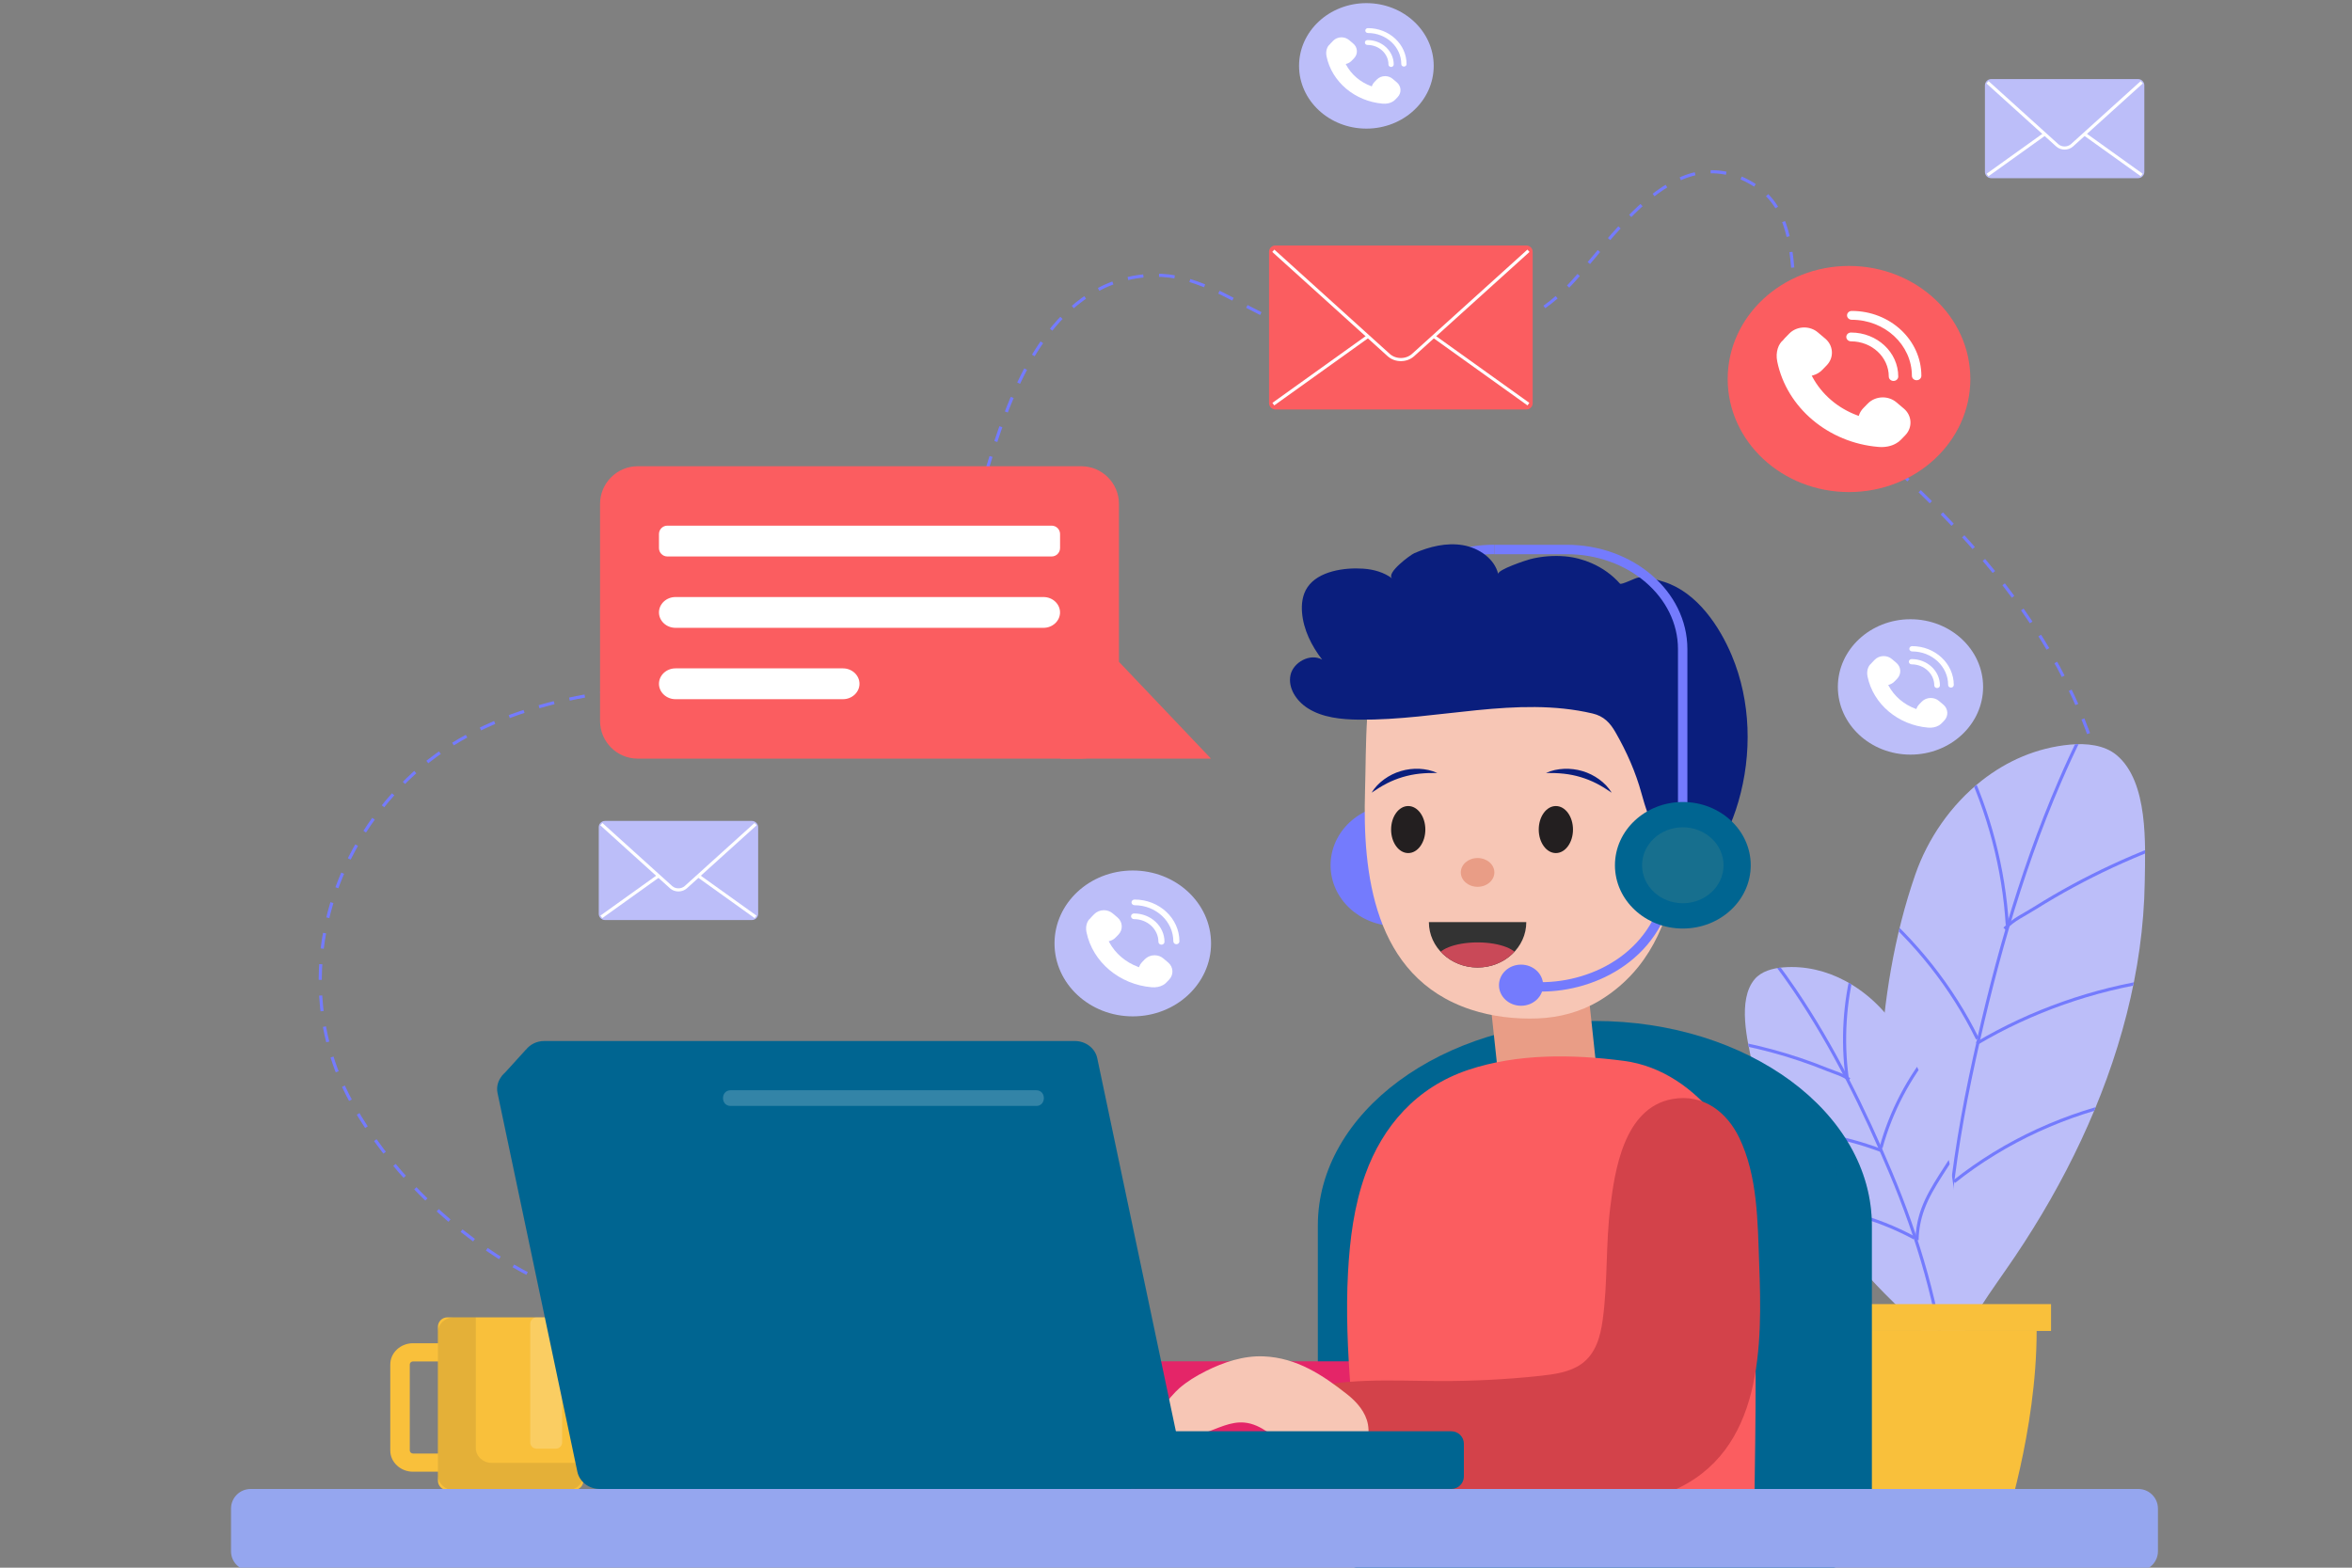 <?xml version="1.0" encoding="utf-8"?>
<!-- Generator: Adobe Illustrator 23.0.1, SVG Export Plug-In . SVG Version: 6.00 Build 0)  -->
<svg version="1.1" xmlns="http://www.w3.org/2000/svg" xmlns:xlink="http://www.w3.org/1999/xlink" x="0px" y="0px"
	 viewBox="0 0 750 500" style="enable-background:new 0 0 750 500;" xml:space="preserve">
<rect x="0" y="0" width="750" height="500" fill="#808080" stroke="none"/>
<style type="text/css">
	.st0{fill:none;stroke:#747BFD;stroke-miterlimit:10;stroke-dasharray:5,5;}
	.st1{fill:#FB5D60;}
	.st2{fill:#FFFFFF;}
	.st3{fill:#FB5D60;stroke:#FFFFFF;stroke-miterlimit:10;}
	.st4{fill:#BCBEF9;}
	.st5{fill:none;stroke:#FFFFFF;stroke-miterlimit:10;}
	.st6{clip-path:url(#SVGID_2_);}
	.st7{fill:none;stroke:#747BFD;stroke-miterlimit:10;}
	.st8{clip-path:url(#SVGID_4_);}
	.st9{fill:#F9C03B;}
	.st10{opacity:0.2;fill:#FFFFFF;}
	.st11{opacity:0.1;fill:#231F20;}
	.st12{fill:#006591;}
	.st13{opacity:0.2;fill:#006591;}
	.st14{fill:#E99D86;}
	.st15{fill:#C46623;}
	.st16{fill:#E42568;}
	.st17{fill:#747BFD;}
	.st18{fill:none;stroke:#747BFD;stroke-width:3;stroke-miterlimit:10;}
	.st19{fill:#F7C6B5;}
	.st20{fill:#0A1E7D;}
	.st21{clip-path:url(#SVGID_6_);}
	.st22{fill:#C94958;}
	.st23{fill:#231F20;}
	.st24{fill:#176F8E;}
	.st25{fill:#D3424A;}
	.st26{fill:#95A6EF;}
	.st27{fill:#F4B395;}
	.st28{opacity:0.2;}
</style>
<g id="BACKGROUND">
</g>
<g id="OBJECTS">
	<g>
		<g>
			<g>
				<path class="st0" d="M579.71,432.39c87.03-31.47,116.45-134.76,81.38-210.29c-11.65-25.08-30.32-47.5-50.57-67.02
					c-9.06-8.74-18.51-17.24-25.86-27.28c-8.26-11.29-11.22-22.81-12.44-36.18c-1.07-11.69-1.27-25.53-12.98-32.75
					c-26.15-16.13-46.19,19.74-60.01,33.34c-12.03,11.83-29.43,18.32-46.89,19.14c-17.46,0.83-34.92-3.72-50.36-11.37
					c-10.81-5.36-21.6-12.46-33.84-12.19c-31.93,0.7-45.05,34.77-52.43,58.79c-7.21,23.46-15.01,52.18-39.93,64.83
					c-16.51,8.37-36.4,7.17-55.19,7.44c-32.4,0.46-67.44,7.16-90.69,29.76c-24.41,23.72-34.25,58.96-23.39,90.46
					c12.32,35.75,61.77,81.69,105,76.6"/>
				<g>
					<path class="st1" d="M344.81,241.96H203.34c-6.6,0-12-5.4-12-12v-69.26c0-6.6,5.4-12,12-12h141.47c6.6,0,12,5.4,12,12v69.26
						C356.81,236.56,351.41,241.96,344.81,241.96z"/>
					<polygon class="st1" points="338.06,241.96 386.16,241.96 356.81,211.08 					"/>
					<g>
						<path class="st2" d="M335.35,177.48H212.8c-1.47,0-2.67-1.2-2.67-2.67v-4.49c0-1.47,1.2-2.67,2.67-2.67h122.56
							c1.47,0,2.67,1.2,2.67,2.67v4.49C338.02,176.28,336.82,177.48,335.35,177.48z"/>
						<path class="st2" d="M332.75,200.24H215.4c-2.9,0-5.27-2.21-5.27-4.91l0,0c0-2.7,2.37-4.91,5.27-4.91h117.35
							c2.9,0,5.27,2.21,5.27,4.91l0,0C338.02,198.03,335.65,200.24,332.75,200.24z"/>
						<path class="st2" d="M268.8,223h-53.4c-2.9,0-5.27-2.21-5.27-4.91l0,0c0-2.7,2.37-4.92,5.27-4.92h53.4
							c2.9,0,5.27,2.21,5.27,4.92l0,0C274.07,220.79,271.7,223,268.8,223z"/>
					</g>
				</g>
				<g>
					<g>
						<path class="st1" d="M486.74,130.59h-80.07c-1.1,0-2-0.9-2-2V80.3c0-1.1,0.9-2,2-2h80.07c1.1,0,2,0.9,2,2v48.29
							C488.74,129.69,487.85,130.59,486.74,130.59z"/>
						<path class="st3" d="M406.03,79.98l36.81,33.27c2.11,1.91,5.63,1.91,7.74,0l36.81-33.27"/>
						<line class="st3" x1="406.03" y1="128.9" x2="436.23" y2="107.28"/>
						<line class="st3" x1="487.38" y1="128.9" x2="457.18" y2="107.28"/>
					</g>
					<g>
						<path class="st4" d="M681.78,56.83h-46.83c-1.1,0-2-0.9-2-2V27.22c0-1.1,0.9-2,2-2h46.83c1.1,0,2,0.9,2,2v27.61
							C683.78,55.94,682.88,56.83,681.78,56.83z"/>
						<path class="st5" d="M633.77,26.24l22.25,20.11c1.27,1.15,3.4,1.15,4.68,0l22.25-20.11"/>
						<line class="st5" x1="633.77" y1="55.82" x2="652.03" y2="42.74"/>
						<line class="st5" x1="682.96" y1="55.82" x2="664.7" y2="42.74"/>
					</g>
					<g>
						<path class="st4" d="M239.76,293.44h-46.83c-1.1,0-2-0.9-2-2v-27.61c0-1.1,0.9-2,2-2h46.83c1.1,0,2,0.9,2,2v27.61
							C241.76,292.55,240.86,293.44,239.76,293.44z"/>
						<path class="st5" d="M191.75,262.85l22.25,20.11c1.27,1.15,3.4,1.15,4.68,0l22.25-20.11"/>
						<line class="st5" x1="191.75" y1="292.43" x2="210.01" y2="279.35"/>
						<line class="st5" x1="240.94" y1="292.43" x2="222.68" y2="279.35"/>
					</g>
					<g>
						<ellipse class="st1" cx="589.61" cy="120.88" rx="38.69" ry="36.06"/>
						<g>
							<path class="st2" d="M581.08,117.97l1.41-1.45c1.16-1.2,1.75-2.74,1.66-4.35c-0.09-1.61-0.84-3.09-2.12-4.17l-2.37-2
								c-1.19-1.01-2.73-1.56-4.34-1.56c-1.83,0-3.58,0.72-4.8,1.98l-1.41,1.45c-0.18,0.19-0.35,0.39-0.52,0.61l-0.06,0.07
								c-1.33,1.06-2.46,3.64-1.8,6.79c3.02,14.68,16.29,25.87,32.26,27.2c2.1,0.18,4.07-0.23,5.56-1.08
								c0.6-0.32,1.13-0.72,1.58-1.19l1.41-1.45c2.39-2.47,2.19-6.29-0.46-8.52l-2.37-2c-1.19-1-2.73-1.56-4.34-1.56
								c-1.83,0-3.58,0.73-4.8,1.99l-1.41,1.45c-0.6,0.62-1.05,1.33-1.33,2.12l-0.13,0.35l-0.37-0.14
								c-6.28-2.31-11.39-6.69-14.41-12.32l-0.2-0.37l0.43-0.12C579.28,119.39,580.29,118.79,581.08,117.97z"/>
							<path class="st2" d="M588.98,100.58c0,0.78,0.68,1.41,1.51,1.41c10.57,0,19.17,8.02,19.17,17.87c0,0.78,0.68,1.41,1.51,1.41
								c0.83,0,1.51-0.63,1.51-1.41c0-11.41-9.95-20.69-22.19-20.69C589.66,99.17,588.98,99.8,588.98,100.58z"/>
							<path class="st2" d="M588.74,107.46c0,0.78,0.68,1.41,1.51,1.41c6.64,0,12.04,5.03,12.04,11.22c0,0.78,0.68,1.41,1.51,1.41
								c0.83,0,1.51-0.63,1.51-1.41c0-7.74-6.75-14.03-15.05-14.03C589.42,106.05,588.74,106.68,588.74,107.46z"/>
						</g>
					</g>
					<g>
						<ellipse class="st4" cx="361.22" cy="300.9" rx="24.96" ry="23.26"/>
						<g>
							<path class="st2" d="M355.72,299.03l0.91-0.93c0.75-0.77,1.13-1.77,1.07-2.81c-0.06-1.04-0.54-1.99-1.37-2.69l-1.53-1.29
								c-0.77-0.65-1.76-1.01-2.8-1.01c-1.18,0-2.31,0.47-3.1,1.28l-0.91,0.94c-0.12,0.12-0.23,0.25-0.33,0.39l-0.04,0.04
								c-0.86,0.68-1.59,2.35-1.16,4.38c1.95,9.47,10.51,16.69,20.81,17.55c1.35,0.11,2.62-0.15,3.59-0.7
								c0.39-0.21,0.73-0.46,1.02-0.77l0.91-0.94c1.54-1.59,1.41-4.06-0.3-5.5l-1.53-1.29c-0.77-0.65-1.76-1.01-2.8-1.01
								c-1.18,0-2.31,0.47-3.1,1.28l-0.91,0.94c-0.39,0.4-0.68,0.86-0.86,1.37l-0.08,0.23l-0.24-0.09
								c-4.05-1.49-7.35-4.31-9.29-7.95l-0.13-0.24l0.28-0.08C354.55,299.94,355.21,299.55,355.72,299.03z"/>
							<path class="st2" d="M360.81,287.8c0,0.5,0.44,0.91,0.97,0.91c6.82,0,12.37,5.17,12.37,11.53c0,0.5,0.44,0.91,0.97,0.91
								c0.54,0,0.97-0.41,0.97-0.91c0-7.36-6.42-13.34-14.31-13.34C361.25,286.9,360.81,287.3,360.81,287.8z"/>
							<path class="st2" d="M360.66,292.24c0,0.5,0.44,0.91,0.97,0.91c4.28,0,7.76,3.25,7.76,7.24c0,0.5,0.44,0.91,0.97,0.91
								c0.54,0,0.97-0.41,0.97-0.91c0-4.99-4.36-9.05-9.71-9.05C361.09,291.34,360.66,291.74,360.66,292.24z"/>
						</g>
					</g>
					<g>
						<ellipse class="st4" cx="609.21" cy="219.09" rx="23.16" ry="21.59"/>
						<g>
							<path class="st2" d="M604.11,217.35l0.84-0.87c0.69-0.72,1.05-1.64,1-2.6c-0.05-0.96-0.5-1.85-1.27-2.5l-1.42-1.2
								c-0.71-0.6-1.64-0.93-2.6-0.93c-1.09,0-2.14,0.43-2.87,1.19l-0.84,0.87c-0.11,0.11-0.21,0.23-0.31,0.36l-0.04,0.04
								c-0.8,0.63-1.47,2.18-1.08,4.07c1.81,8.79,9.75,15.49,19.32,16.29c1.26,0.11,2.44-0.14,3.33-0.65
								c0.36-0.19,0.67-0.43,0.95-0.71l0.84-0.87c1.43-1.48,1.31-3.77-0.27-5.1l-1.42-1.2c-0.71-0.6-1.64-0.93-2.6-0.93
								c-1.09,0-2.14,0.43-2.87,1.19l-0.84,0.87c-0.36,0.37-0.63,0.8-0.8,1.27l-0.08,0.21l-0.22-0.08c-3.76-1.38-6.82-4-8.63-7.38
								l-0.12-0.22l0.26-0.07C603.03,218.19,603.63,217.84,604.11,217.35z"/>
							<path class="st2" d="M608.84,206.93c0,0.46,0.4,0.84,0.9,0.84c6.33,0,11.48,4.8,11.48,10.7c0,0.46,0.4,0.84,0.9,0.84
								c0.5,0,0.9-0.38,0.9-0.84c0-6.83-5.96-12.39-13.29-12.39C609.24,206.09,608.84,206.46,608.84,206.93z"/>
							<path class="st2" d="M608.69,211.05c0,0.46,0.4,0.84,0.9,0.84c3.97,0,7.21,3.01,7.21,6.72c0,0.47,0.4,0.84,0.9,0.84
								c0.5,0,0.9-0.38,0.9-0.84c0-4.63-4.04-8.4-9.01-8.4C609.09,210.21,608.69,210.58,608.69,211.05z"/>
						</g>
					</g>
					<g>
						<ellipse class="st4" cx="435.71" cy="21.01" rx="21.47" ry="20.01"/>
						<g>
							<path class="st2" d="M430.98,19.4l0.78-0.8c0.64-0.66,0.97-1.52,0.92-2.41c-0.05-0.89-0.47-1.72-1.18-2.31l-1.32-1.11
								c-0.66-0.56-1.52-0.87-2.41-0.87c-1.01,0-1.98,0.4-2.66,1.1l-0.78,0.81c-0.1,0.1-0.2,0.22-0.29,0.34l-0.04,0.04
								c-0.74,0.59-1.36,2.02-1,3.77c1.68,8.15,9.04,14.35,17.91,15.1c1.16,0.1,2.26-0.13,3.09-0.6c0.33-0.18,0.63-0.4,0.88-0.66
								l0.78-0.81c1.33-1.37,1.21-3.49-0.25-4.73l-1.32-1.11c-0.66-0.56-1.52-0.87-2.41-0.87c-1.01,0-1.98,0.4-2.66,1.1l-0.78,0.8
								c-0.33,0.34-0.58,0.74-0.74,1.18l-0.07,0.19l-0.21-0.08c-3.48-1.28-6.32-3.71-7.99-6.84l-0.11-0.21l0.24-0.07
								C429.98,20.19,430.54,19.85,430.98,19.4z"/>
							<path class="st2" d="M435.36,9.75c0,0.43,0.37,0.78,0.84,0.78c5.87,0,10.64,4.45,10.64,9.92c0,0.43,0.37,0.78,0.84,0.78
								c0.46,0,0.84-0.35,0.84-0.78c0-6.33-5.52-11.48-12.31-11.48C435.74,8.97,435.36,9.32,435.36,9.75z"/>
							<path class="st2" d="M435.23,13.56c0,0.43,0.37,0.78,0.84,0.78c3.68,0,6.68,2.79,6.68,6.23c0,0.43,0.37,0.78,0.84,0.78
								s0.84-0.35,0.84-0.78c0-4.29-3.75-7.79-8.35-7.79C435.6,12.78,435.23,13.13,435.23,13.56z"/>
						</g>
					</g>
				</g>
			</g>
			<g>
				<g>
					<defs>
						<path id="SVGID_1_" d="M631.99,248.92c7.93-6.22,17.48-10.47,28.17-11.44c5.18-0.47,10.86,0.1,14.75,3.33
							c10.24,8.5,9.18,28.71,9,40.52c-0.43,28.39-8.15,56.4-20.28,82.34c-6,12.84-13.1,25.22-21.09,37.08
							c-3.67,5.45-7.57,10.76-11.1,16.29c-1.48,2.32-11.4,16.69-9.52,19c-8.65-10.61-13.47-23.58-15.91-36.71
							c-3.61-19.42-7.53-39.43-6.45-59.48c1.11-20.61,4.36-41.26,11.19-60.94C614.69,267.56,622.07,256.7,631.99,248.92z"/>
					</defs>
					<use xlink:href="#SVGID_1_"  style="overflow:visible;fill:#BCBEF9;"/>
					<clipPath id="SVGID_2_">
						<use xlink:href="#SVGID_1_"  style="overflow:visible;"/>
					</clipPath>
					<g class="st6">
						<g>
							<path class="st7" d="M620.92,446.21c-2.93-34.24,0.29-68.71,7.34-102.36c6.73-32.1,15.47-64.3,28.59-94.68
								c4.33-10.04,9.19-19.89,14.69-29.42"/>
							<path class="st7" d="M700.15,265.84c-18.11,5.82-35.41,13.84-51.31,23.81c-4.03,2.53-6.28,3.29-9.65,6.56"/>
							<path class="st7" d="M630.33,332.8c17.42-10.33,37.15-17.26,57.54-20.25"/>
							<path class="st7" d="M623.11,376.89c16.24-12.92,35.99-21.99,56.88-26.12"/>
							<path class="st7" d="M640.09,295.08c-1.12-18.11-5.81-36.03-13.77-52.58"/>
							<path class="st7" d="M630.56,331.31c-8.07-16.41-19.8-31.25-34.22-43.29"/>
							<path class="st7" d="M622.03,378.13c-1.09-5.06-3.04-9.96-5.75-14.46c-3.15-5.24-7.29-9.89-11.51-14.43
								c-3.04-3.27-6.13-6.49-9.27-9.67"/>
						</g>
					</g>
				</g>
				<g>
					<defs>
						<path id="SVGID_3_" d="M588.38,312.83c-5.93-3.16-12.67-4.86-19.73-4.3c-3.42,0.27-7.03,1.27-9.14,3.79
							c-5.56,6.64-2.3,19.64-0.68,27.27c3.9,18.37,12.47,35.68,23.64,51.16c5.53,7.66,11.71,14.91,18.4,21.71
							c3.07,3.13,6.28,6.14,9.28,9.33c1.26,1.34,9.52,9.56,8.59,11.27c4.26-7.84,5.73-16.79,5.64-25.57
							c-0.13-12.99-0.14-26.41-3.39-39.29c-3.34-13.25-8.08-26.28-15.02-38.28C601.98,323.01,595.8,316.78,588.38,312.83z"/>
					</defs>
					<use xlink:href="#SVGID_3_"  style="overflow:visible;fill:#BCBEF9;"/>
					<clipPath id="SVGID_4_">
						<use xlink:href="#SVGID_3_"  style="overflow:visible;"/>
					</clipPath>
					<g class="st8">
						<path class="st7" d="M620.69,439.56c-2.46-22.53-8.94-44.53-17.8-65.57c-8.45-20.07-18.23-39.99-30.6-58.24
							c-4.09-6.03-8.49-11.88-13.28-17.45"/>
						<path class="st7" d="M546.33,331.35c12.49,1.77,24.73,5.06,36.31,9.76c2.94,1.19,4.49,1.44,7.09,3.18"/>
						<path class="st7" d="M600.14,367.04c-12.62-4.77-26.29-7.09-39.9-6.76"/>
						<path class="st7" d="M610.44,394.84c-12.18-6.58-26.14-10.28-40.22-10.64"/>
						<path class="st7" d="M589,343.66c-1.58-11.87-0.82-24.01,2.23-35.63"/>
						<path class="st7" d="M599.8,366.1c3.14-11.54,8.86-22.46,16.68-31.87"/>
						<path class="st7" d="M611.3,395.53c0.06-3.4,0.7-6.8,1.89-10.02c1.38-3.75,3.47-7.22,5.63-10.63c1.55-2.46,3.15-4.89,4.78-7.3
							"/>
					</g>
				</g>
				<path class="st9" d="M649.44,424.5c-12.01,0-49.12,0-60.42,0c0,31.81,10.6,63.63,10.6,63.63h39.22
					C638.84,488.12,649.44,456.45,649.44,424.5z"/>
				<rect x="584.42" y="415.93" class="st9" width="69.61" height="8.56"/>
			</g>
			<g>
				<g>
					<path class="st9" d="M147.58,469.39h-15.87c-4.01,0-7.26-3.04-7.26-6.77v-27.44c0-3.73,3.26-6.77,7.26-6.77h15.87
						c4.01,0,7.26,3.04,7.26,6.77v27.44C154.85,466.35,151.59,469.39,147.58,469.39z M131.71,434.21c-0.56,0-1.04,0.44-1.04,0.97
						v27.44c0,0.53,0.48,0.97,1.04,0.97h15.87c0.56,0,1.04-0.44,1.04-0.97v-27.44c0-0.53-0.48-0.97-1.04-0.97H131.71z"/>
				</g>
				<path class="st9" d="M183.03,475.25h-40.39c-1.65,0-3-1.35-3-3v-49.09c0-1.65,1.35-3,3-3h40.39c1.65,0,3,1.35,3,3v49.09
					C186.03,473.9,184.68,475.25,183.03,475.25z"/>
				<path class="st10" d="M177.25,462.03h-6.17c-1.1,0-2-0.9-2-2v-37.86c0-1.1,0.9-2,2-2h6.17c1.1,0,2,0.9,2,2v37.86
					C179.25,461.13,178.35,462.03,177.25,462.03z"/>
				<path class="st11" d="M156.8,466.57c-2.8,0-5.08-2.13-5.08-4.74v-41.66h-6.99c-2.8,0-5.08,2.13-5.08,4.74v45.61
					c0,2.61,2.29,4.74,5.08,4.74h36.22c2.8,0,5.08-2.13,5.08-4.74v-3.95H156.8z"/>
			</g>
			<g>
				<g>
					<g>
						<path class="st12" d="M577.64,501H439.46c-10.62,0-19.23-6.36-19.23-14.2v-95.95c0-36.02,39.54-65.22,88.33-65.22h0
							c48.78,0,88.33,29.2,88.33,65.22v95.95C596.88,494.64,588.27,501,577.64,501z"/>
						<path class="st13" d="M567.75,342.46c11.7,11.06,18.68,24.97,18.68,40.09v95.95c0,7.84-8.61,14.2-19.23,14.2H429.01
							c-2.73,0-5.33-0.43-7.69-1.19c2.63,5.53,9.75,9.49,18.13,9.49h138.19c10.62,0,19.23-6.36,19.23-14.2v-95.95
							C596.88,371.65,585.64,354.39,567.75,342.46z"/>
					</g>
					<polygon class="st14" points="509.7,346.55 478.13,346.55 473.48,303.18 505.06,303.18 					"/>
					<path class="st15" d="M443.4,474.93L443.4,474.93c-16.56-0.91-25.88-18.17-16.79-31.11l57.4-81.74
						c4.24-6.03,11.61-9.49,19.33-9.07h0c16.56,0.91,25.88,18.17,16.79,31.11l-57.4,81.74C458.49,471.9,451.12,475.36,443.4,474.93z
						"/>
					<path class="st16" d="M298.56,434.18h146.71c12.06,0,21.84,9.11,21.84,20.36l0,0c0,11.24-9.78,20.36-21.84,20.36H298.56
						c-12.06,0-21.84-9.11-21.84-20.36l0,0C276.72,443.29,286.5,434.18,298.56,434.18z"/>
					<g>
						<g>
							<ellipse class="st17" cx="445.09" cy="275.97" rx="20.8" ry="19.39"/>
						</g>
					</g>
					<path class="st1" d="M559.67,421.9c0.23,12.4,0.18,24.81,0.04,37.22c-0.07,6.21-0.16,12.41-0.25,18.62
						c-0.09,6.24,0.62,13.05-0.35,19.2c-7.81,1.08-16.59,0.13-24.5,0.13c-12.57,0-25.14,0-37.71,0c-20.39,0-40.78,0-61.17,0
						c-0.1,0-2,0-2,0c-1.72-0.54,0.01-14.49-0.09-16.35c-1.4-25.04-5.16-49.7-3.79-74.86c0.58-10.6,1.91-21.25,5.53-31.32
						c5.51-15.31,16.24-27.77,32.81-33.31c15.71-5.25,33.26-5.01,49.58-2.88c12.29,1.6,22.33,8.97,29.56,18.04
						c10.78,13.52,10.86,31.83,11.72,48C559.37,410.22,559.56,416.06,559.67,421.9z"/>
					<path class="st18" d="M476.52,175.23c-20.45,0-37.03,14.23-37.03,31.79v55.3"/>
					<path class="st19" d="M490.25,324.82c-7.2,0.25-14.46-0.59-21.23-2.82c-31.42-10.34-34.48-44.29-33.75-69.49
						c0.23-7.93,0.18-15.86,0.7-23.79c0.6-9.34,3.67-19.09,14.47-22.79c2.84-0.97,5.86-1.1,8.72-1.9c3.56-1,6.78-1.75,10.59-1.75
						c0,0,32.03,0,32.05,0c11.1,0,21.68,4.95,28.03,12.99c5.96,7.55,6.44,17.02,6.4,25.91c-0.04,7.92,0.08,15.85-0.36,23.76
						c-0.83,14.93-3.44,30.91-13.44,43.41c-3.42,4.27-7.67,7.99-12.58,10.92C504.03,322.72,497.24,324.57,490.25,324.82z"/>
					<path class="st20" d="M507.57,179.64c-2.66-1.17-5.53-1.93-8.46-2.19c-3.62-0.33-7.65-0.02-11.16,0.89
						c-1.19,0.31-10.53,3.36-10.2,4.76c-1.13-4.84-6.08-8.35-11.31-9.23s-10.63,0.47-15.44,2.56c-1.28,0.55-9.22,6.42-7.04,8.09
						c-2.59-1.98-5.94-2.93-9.28-3.15c-5.96-0.41-14.28,0.76-17.76,5.93c-1.6,2.37-1.96,5.3-1.73,8.09c0.45,5.43,3,10.56,6.4,14.98
						c-3.81-2.13-9.21,0.87-10.08,4.93c-0.87,4.06,1.81,8.22,5.47,10.56c4.71,3.02,10.72,3.61,16.43,3.67
						c24.93,0.26,50.24-7.65,74.42-1.97c3.59,0.84,5.58,2.98,7.29,5.95c3.57,6.21,6.46,12.74,8.32,19.56
						c2.31,8.42,5.69,18.29,15.82,20.58c2.32,0.53,4.85,1.12,6.66-0.2c2.01-1.47,3.49-5.44,4.52-7.57c1.6-3.3,2.89-6.73,3.9-10.22
						c4.38-15.09,4.03-31.97-2.12-46.61c-3.89-9.26-11.03-20.09-21.54-23.45c-2.43-0.78-5.76-1.71-8.34-1.39
						c-0.87,0.11-5.3,2.4-5.77,1.94C514.14,183.38,511.03,181.16,507.57,179.64z"/>
					<path class="st18" d="M536.57,257.66v-50.62c0-17.56-16.58-31.79-37.03-31.79h-23.02"/>
					<g>
						<g>
							<defs>
								<path id="SVGID_5_" d="M455.64,294.1c0,8,6.95,14.48,15.53,14.48l0,0c8.58,0,15.53-6.48,15.53-14.48"/>
							</defs>
							<use xlink:href="#SVGID_5_"  style="overflow:visible;fill:#333333;"/>
							<clipPath id="SVGID_6_">
								<use xlink:href="#SVGID_5_"  style="overflow:visible;"/>
							</clipPath>
							<g class="st21">
								<g>
									<path class="st22" d="M458.15,305.75c0,2.86,5.83,5.19,13.02,5.19c7.19,0,13.02-2.32,13.02-5.19
										c0-2.86-5.83-5.18-13.02-5.18C463.98,300.57,458.15,302.89,458.15,305.75z"/>
								</g>
							</g>
						</g>
						<path class="st23" d="M501.59,264.58c0,4.14-2.44,7.5-5.46,7.5c-3.01,0-5.46-3.36-5.46-7.5c0-4.14,2.44-7.5,5.46-7.5
							C499.15,257.08,501.59,260.44,501.59,264.58z"/>
						<path class="st23" d="M454.51,264.58c0,4.14-2.44,7.5-5.46,7.5c-3.01,0-5.46-3.36-5.46-7.5c0-4.14,2.44-7.5,5.46-7.5
							C452.07,257.08,454.51,260.44,454.51,264.58z"/>
						<g>
							<path class="st20" d="M493,246.53c1.77-0.82,3.73-1.23,5.7-1.32c1.98-0.09,3.98,0.15,5.9,0.72c1.91,0.56,3.73,1.47,5.33,2.63
								c1.6,1.16,3,2.6,4.01,4.27c-1.61-1.1-3.19-2.1-4.83-2.94c-1.64-0.84-3.34-1.52-5.08-2.04c-1.74-0.52-3.53-0.88-5.37-1.08
								C496.82,246.56,494.95,246.53,493,246.53z"/>
						</g>
						<g>
							<path class="st20" d="M458.31,246.53c-1.95-0.01-3.82,0.03-5.66,0.23c-1.84,0.2-3.63,0.57-5.37,1.08
								c-1.74,0.52-3.44,1.2-5.08,2.04c-1.64,0.84-3.22,1.85-4.83,2.94c1.01-1.67,2.41-3.11,4.01-4.27c1.6-1.16,3.41-2.07,5.33-2.63
								c1.91-0.57,3.92-0.81,5.9-0.72C454.58,245.3,456.54,245.72,458.31,246.53z"/>
						</g>
						<ellipse class="st14" cx="471.17" cy="278.25" rx="5.35" ry="4.59"/>
					</g>
					<path class="st18" d="M530.7,288.67c-7.01,20.79-29.77,28.25-45.66,25.55"/>
					<path class="st17" d="M477.99,314.22c0,3.62,3.15,6.56,7.04,6.56c3.89,0,7.04-2.94,7.04-6.56c0-3.62-3.15-6.56-7.04-6.56
						C481.15,307.65,477.99,310.59,477.99,314.22z"/>
					<g>
						<ellipse class="st12" cx="536.62" cy="275.97" rx="21.65" ry="20.18"/>
						<path class="st24" d="M549.6,275.97c0,6.69-5.82,12.11-12.99,12.11s-12.99-5.42-12.99-12.11c0-6.69,5.82-12.11,12.99-12.11
							S549.6,269.28,549.6,275.97z"/>
					</g>
					<path class="st25" d="M533.06,475.59c29.47-12.48,28.85-47.1,27.9-72.67c-0.49-13.25-0.45-27.85-6.39-40.12
						c-3.88-8-11.34-14.06-21.29-12.27c-15.59,2.79-18.4,23.29-19.79,34.41c-1.5,11.99-0.78,24.13-2.44,36.1
						c-0.71,5.15-2.15,10.7-6.79,14c-3.64,2.59-8.56,3.29-13.24,3.79c-10.62,1.13-21.33,1.68-32.04,1.64
						c-15.26-0.05-31-1.22-45.35,3.27c-1.19,0.37-2.42,0.81-3.24,1.65c-1.19,1.22-1.25,2.96-1.24,4.55
						c0.01,4.4,0.03,8.81,0.04,13.21c0.01,2.44,0.06,5.03,1.56,7.1c1.29,1.79,3.49,2.94,5.7,3.85c10.62,4.4,22.8,4.77,34.57,5.06
						c14.59,0.36,29.18,0.73,43.77,1.09c12.38,0.31,26.38,0.18,37.8-4.49C532.74,475.72,532.9,475.66,533.06,475.59z"/>
					<path class="st19" d="M402.95,432.6c10.56,0.44,18.86,5.98,26.64,12.12c3.17,2.5,5.92,5.74,6.61,9.56
						c0.83,4.57-0.92,9.56-6.21,9.99c-6.71,0.55-13.26,0.12-19.17-3.09c-4.59-2.5-8.39-6.92-13.98-7.46
						c-4.45-0.43-8.59,1.91-12.8,3.32c-3.87,1.3-8.03,1.83-12.14,1.57c-1.19-0.08-2.45-0.25-3.36-0.97
						c-3.74-2.92,5.15-12.82,7.52-14.88c2.5-2.18,5.4-3.92,8.4-5.44C390.15,434.47,396.48,432.33,402.95,432.6z"/>
					<g>
						<g>
							<path class="st26" d="M79.92,501l601.95,0c3.45,0,6.25-2.8,6.25-6.25v-13.6c0-3.45-2.8-6.25-6.25-6.25H79.92
								c-3.45,0-6.25,2.8-6.25,6.25v13.6C73.66,498.2,76.46,501,79.92,501z"/>
						</g>
					</g>
					<path class="st27" d="M273.92,458.13c0-13.14,11.42-23.78,25.51-23.78c14.09,0,25.51,10.65,25.51,23.78"/>
					<g>
						<g>
							<path class="st12" d="M462.8,456.49H362.04c-2.21,0-4,1.79-4,4v10.4c0,2.21,1.79,4,4,4H462.8c2.21,0,4-1.79,4-4v-10.4
								C466.8,458.28,465.01,456.49,462.8,456.49z"/>
							<path class="st12" d="M375.34,458.28l-25.45-120.77c-0.67-3.19-3.67-5.49-7.16-5.49H173.55c-2.45,0-4.55,1.13-5.86,2.8
								l-0.02-0.02l-7.81,8.61l6.93-1.42l25.06,118.91c0.67,3.19,3.67,5.49,7.16,5.49h169.18
								C372.77,466.39,376.23,462.48,375.34,458.28z"/>
							<path class="st12" d="M191.27,474.9h169.18c4.59,0,8.05-3.91,7.16-8.11l-25.45-120.77c-0.67-3.19-3.67-5.49-7.16-5.49H165.82
								c-4.59,0-8.05,3.91-7.16,8.11l25.45,120.77C184.78,472.6,187.78,474.9,191.27,474.9z"/>
							<polygon class="st12" points="245.32,395.86 276.94,395.86 279.58,413.59 248.78,413.59 							"/>
						</g>
						<path class="st12" d="M158.52,346.14"/>
					</g>
					<g class="st28">
						<g>
							<path class="st2" d="M232.97,352.73c28.43,0,56.86,0,85.29,0c4.06,0,8.13,0,12.19,0c3.22,0,3.22-5,0-5
								c-28.43,0-56.86,0-85.29,0c-4.06,0-8.13,0-12.19,0C229.75,347.73,229.75,352.73,232.97,352.73L232.97,352.73z"/>
						</g>
					</g>
				</g>
			</g>
		</g>
	</g>
</g>
<g id="DESIGNED_BY_FREEPIK">
</g>
</svg>
